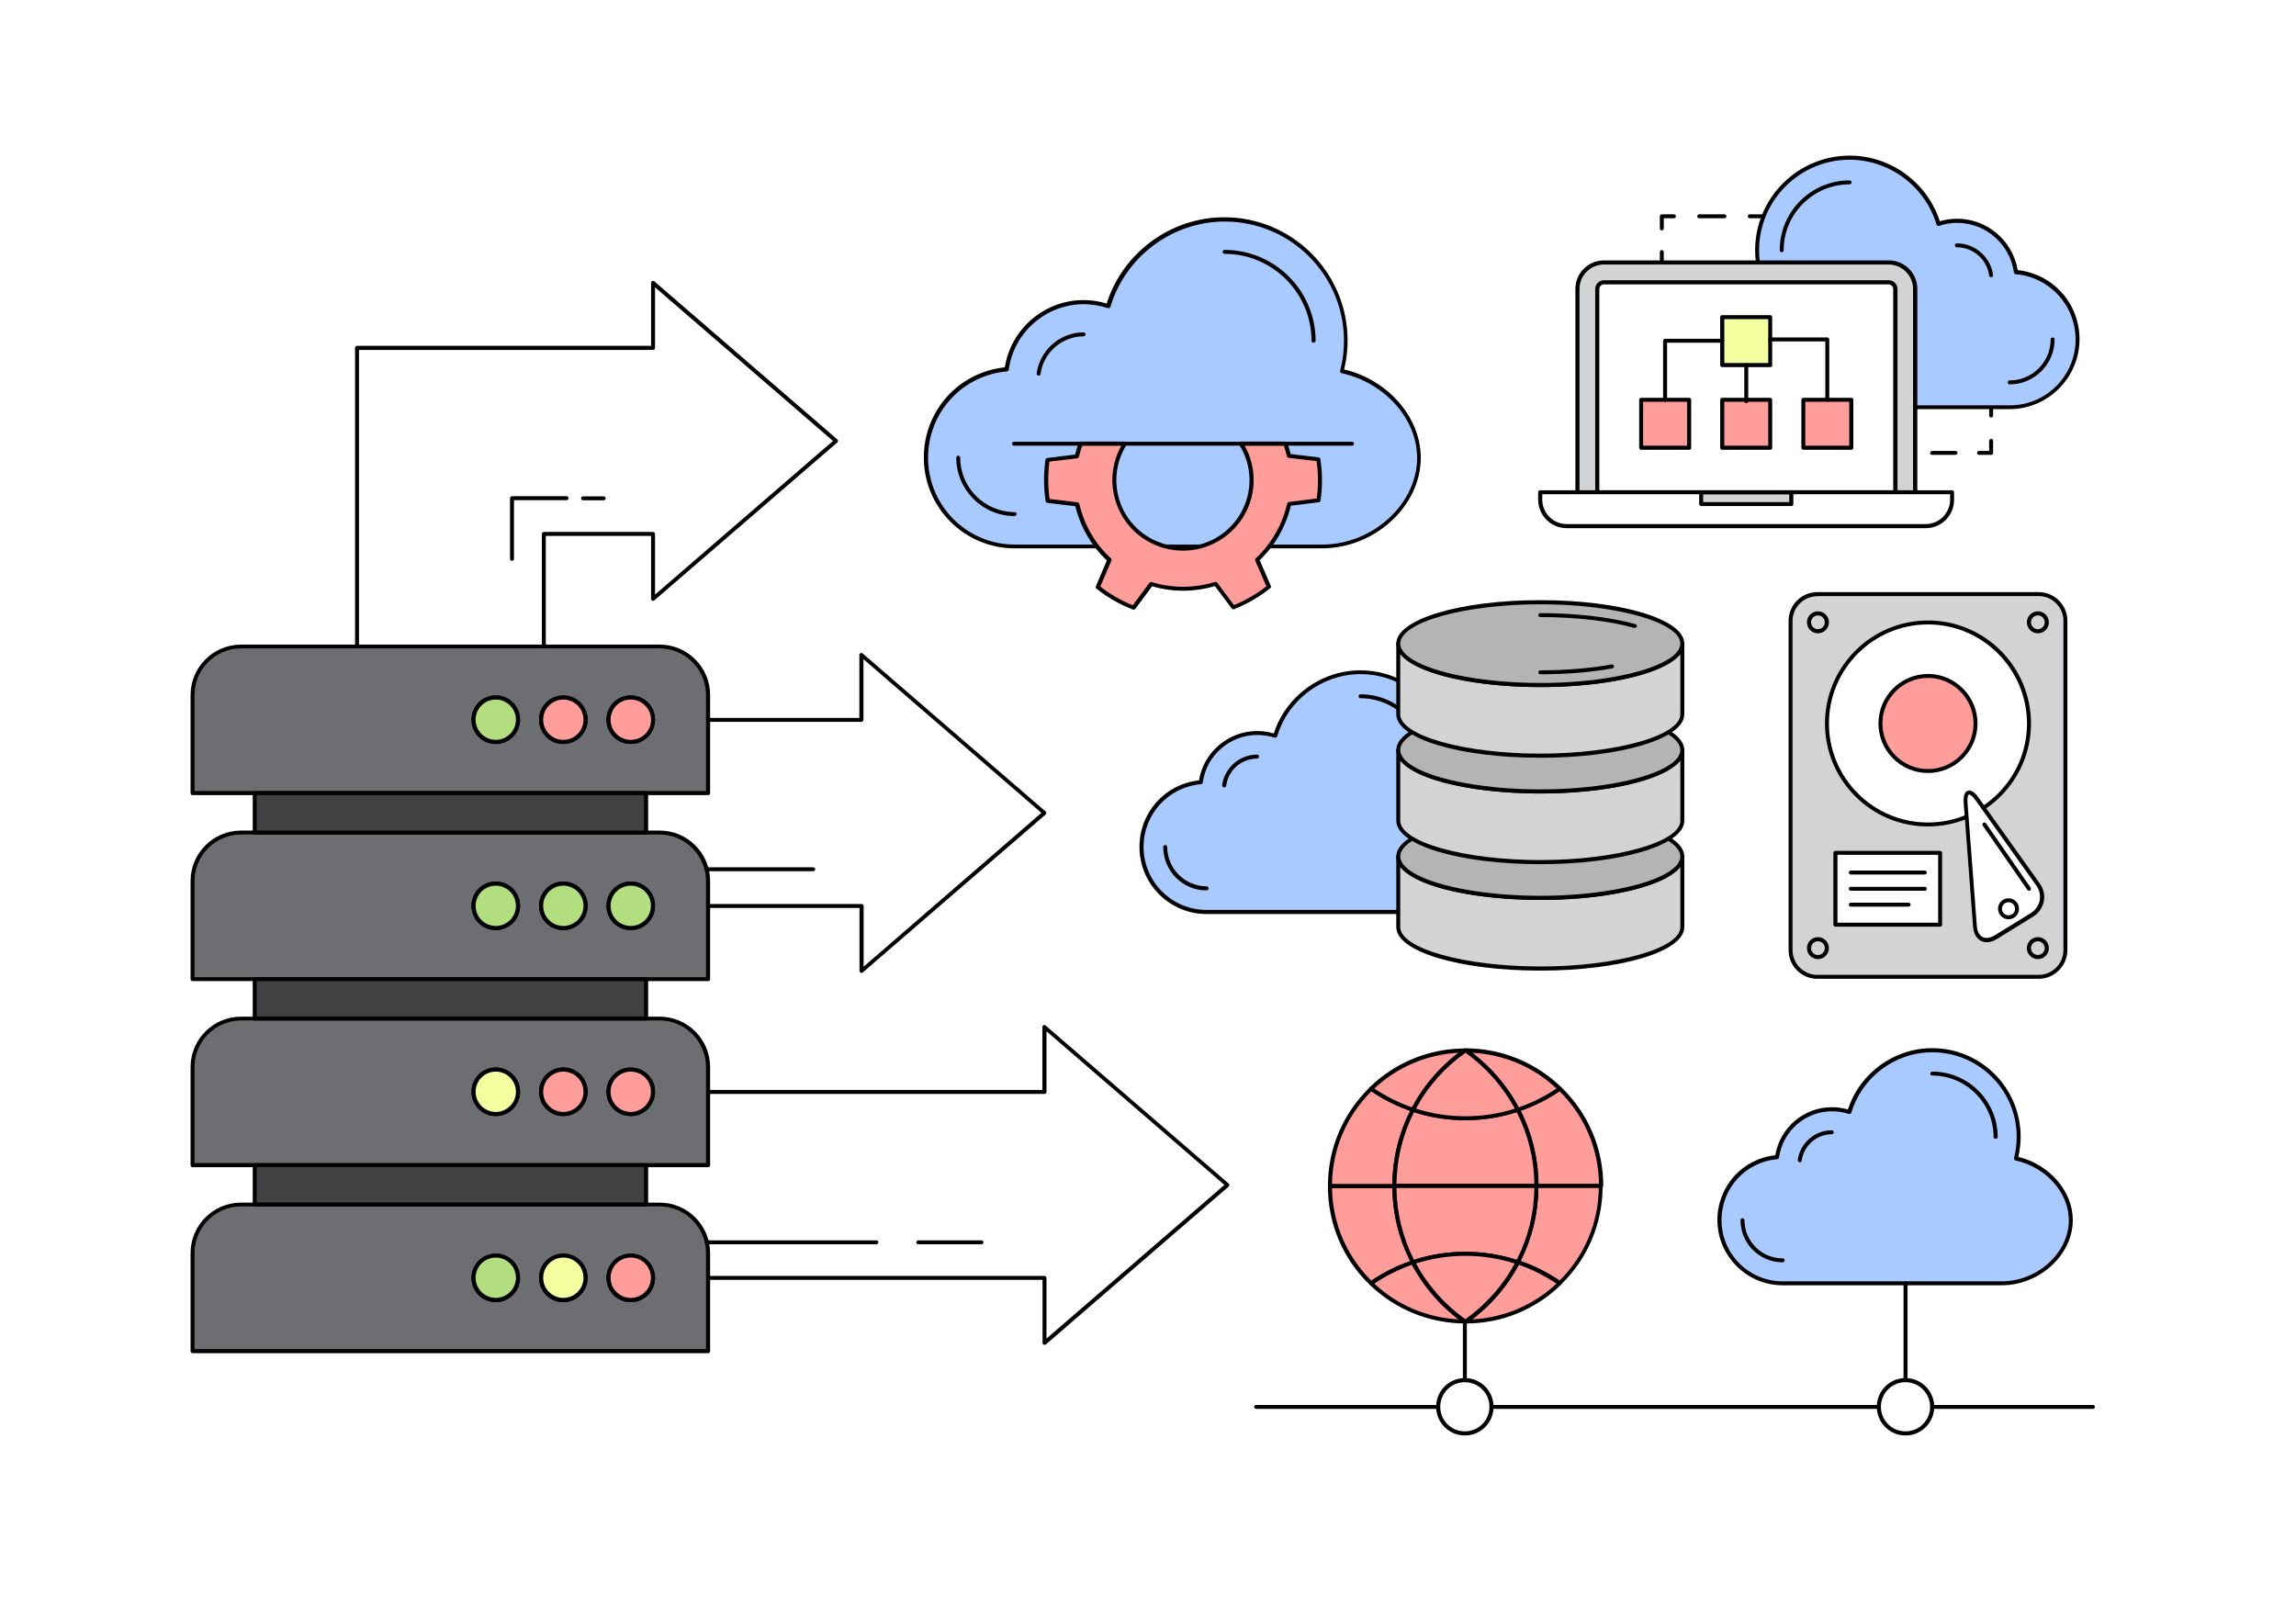 <?xml version="1.0" encoding="utf-8"?>
<!-- Generator: Adobe Illustrator 16.0.0, SVG Export Plug-In . SVG Version: 6.00 Build 0)  -->
<!DOCTYPE svg PUBLIC "-//W3C//DTD SVG 1.1//EN" "http://www.w3.org/Graphics/SVG/1.1/DTD/svg11.dtd">
<svg version="1.1" id="Layer_1" xmlns="http://www.w3.org/2000/svg" xmlns:xlink="http://www.w3.org/1999/xlink" x="0px" y="0px"
	 width="1400px" height="980px" viewBox="0 0 1400 980" enable-background="new 0 0 1400 980" xml:space="preserve">
<g>
	<g>
		<g>
			<rect fill="#FFFFFF" width="1400" height="980"/>
		</g>
	</g>
	<g>
		<path fill="#6D6E71" d="M431.8,483.6V439v-15.1c0-16.3-13.2-29.6-29.6-29.6H147c-16.3,0-29.6,13.3-29.6,29.6v59.8h37.9h238.7
			H431.8z M302.3,452.5c-7.5,0-13.6-6.1-13.6-13.6c0-7.5,6.1-13.6,13.6-13.6c7.5,0,13.6,6.1,13.6,13.6
			C315.8,446.4,309.8,452.5,302.3,452.5z M343.5,452.5c-7.5,0-13.6-6.1-13.6-13.6c0-7.5,6.1-13.6,13.6-13.6S357,431.5,357,439
			C357,446.4,351,452.5,343.5,452.5z M371.1,439c0-7.5,6.1-13.6,13.6-13.6c7.5,0,13.6,6.1,13.6,13.6c0,7.5-6.1,13.6-13.6,13.6
			C377.1,452.5,371.1,446.4,371.1,439z"/>
		<path d="M431.8,484.9H117.4c-0.7,0-1.2-0.6-1.2-1.2v-59.8c0-17,13.8-30.8,30.8-30.8h255.2c17,0,30.8,13.8,30.8,30.8v59.8
			C433.1,484.3,432.5,484.9,431.8,484.9z M118.6,482.4h311.9v-58.6c0-15.6-12.7-28.4-28.4-28.4H147c-15.6,0-28.4,12.7-28.4,28.4
			V482.4z M384.6,453.7c-8.2,0-14.8-6.6-14.8-14.8c0-8.2,6.6-14.8,14.8-14.8c8.2,0,14.8,6.6,14.8,14.8
			C399.4,447.1,392.8,453.7,384.6,453.7z M384.6,426.6c-6.8,0-12.3,5.5-12.3,12.3s5.5,12.3,12.3,12.3S397,445.8,397,439
			S391.4,426.6,384.6,426.6z M343.5,453.7c-8.2,0-14.8-6.6-14.8-14.8c0-8.2,6.6-14.8,14.8-14.8c8.2,0,14.8,6.6,14.8,14.8
			C358.3,447.1,351.6,453.7,343.5,453.7z M343.5,426.6c-6.8,0-12.3,5.5-12.3,12.3s5.5,12.3,12.3,12.3s12.3-5.5,12.3-12.3
			S350.3,426.6,343.5,426.6z M302.3,453.7c-8.2,0-14.8-6.6-14.8-14.8c0-8.2,6.6-14.8,14.8-14.8c8.2,0,14.8,6.6,14.8,14.8
			C317.1,447.1,310.4,453.7,302.3,453.7z M302.3,426.6c-6.8,0-12.3,5.5-12.3,12.3s5.5,12.3,12.3,12.3c6.8,0,12.3-5.5,12.3-12.3
			S309.1,426.6,302.3,426.6z"/>
	</g>
	<g>
		<circle fill="#B2DE7F" cx="302.3" cy="439" r="13.6"/>
		<path d="M302.3,453.7c-8.2,0-14.8-6.6-14.8-14.8c0-8.2,6.6-14.8,14.8-14.8c8.2,0,14.8,6.6,14.8,14.8
			C317.1,447.1,310.4,453.7,302.3,453.7z M302.3,426.6c-6.8,0-12.3,5.5-12.3,12.3s5.5,12.3,12.3,12.3c6.8,0,12.3-5.5,12.3-12.3
			S309.1,426.6,302.3,426.6z"/>
	</g>
	<g>
		<circle fill="#FF9D9A" cx="343.5" cy="439" r="13.6"/>
		<path d="M343.5,453.7c-8.2,0-14.8-6.6-14.8-14.8c0-8.2,6.6-14.8,14.8-14.8c8.2,0,14.8,6.6,14.8,14.8
			C358.3,447.1,351.6,453.7,343.5,453.7z M343.5,426.6c-6.8,0-12.3,5.5-12.3,12.3s5.5,12.3,12.3,12.3s12.3-5.5,12.3-12.3
			S350.3,426.6,343.5,426.6z"/>
	</g>
	<g>
		<circle fill="#FF9D9A" cx="384.6" cy="439" r="13.6"/>
		<path d="M384.6,453.7c-8.2,0-14.8-6.6-14.8-14.8c0-8.2,6.6-14.8,14.8-14.8c8.2,0,14.8,6.6,14.8,14.8
			C399.4,447.1,392.8,453.7,384.6,453.7z M384.6,426.6c-6.8,0-12.3,5.5-12.3,12.3s5.5,12.3,12.3,12.3S397,445.8,397,439
			S391.4,426.6,384.6,426.6z"/>
	</g>
	<g>
		<path fill="#6D6E71" d="M431.8,597.1v-44.7v-15.1c0-16.3-13.2-29.6-29.6-29.6h-8.3H155.3H147c-16.3,0-29.6,13.2-29.6,29.6v59.8
			h37.9h238.7H431.8z M302.3,566c-7.5,0-13.6-6.1-13.6-13.6s6.1-13.6,13.6-13.6c7.5,0,13.6,6.1,13.6,13.6S309.8,566,302.3,566z
			 M343.5,566c-7.5,0-13.6-6.1-13.6-13.6s6.1-13.6,13.6-13.6s13.6,6.1,13.6,13.6S351,566,343.5,566z M371.1,552.4
			c0-7.5,6.1-13.6,13.6-13.6c7.5,0,13.6,6.1,13.6,13.6s-6.1,13.6-13.6,13.6C377.1,566,371.1,559.9,371.1,552.4z"/>
		<path d="M431.8,598.3H117.4c-0.7,0-1.2-0.6-1.2-1.2v-59.8c0-17,13.8-30.8,30.8-30.8h255.2c17,0,30.8,13.8,30.8,30.8v59.8
			C433.1,597.8,432.5,598.3,431.8,598.3z M118.6,595.9h311.9v-58.6c0-15.6-12.7-28.4-28.4-28.4H147c-15.6,0-28.4,12.7-28.4,28.4
			V595.9z M384.6,567.2c-8.2,0-14.8-6.6-14.8-14.8s6.6-14.8,14.8-14.8c8.2,0,14.8,6.6,14.8,14.8S392.8,567.2,384.6,567.2z
			 M384.6,540.1c-6.8,0-12.3,5.5-12.3,12.3c0,6.8,5.5,12.3,12.3,12.3s12.3-5.5,12.3-12.3C397,545.6,391.4,540.1,384.6,540.1z
			 M343.5,567.2c-8.2,0-14.8-6.6-14.8-14.8s6.6-14.8,14.8-14.8c8.2,0,14.8,6.6,14.8,14.8S351.6,567.2,343.5,567.2z M343.5,540.1
			c-6.8,0-12.3,5.5-12.3,12.3c0,6.8,5.5,12.3,12.3,12.3s12.3-5.5,12.3-12.3C355.8,545.6,350.3,540.1,343.5,540.1z M302.3,567.2
			c-8.2,0-14.8-6.6-14.8-14.8s6.6-14.8,14.8-14.8c8.2,0,14.8,6.6,14.8,14.8S310.4,567.2,302.3,567.2z M302.3,540.1
			c-6.8,0-12.3,5.5-12.3,12.3c0,6.8,5.5,12.3,12.3,12.3c6.8,0,12.3-5.5,12.3-12.3C314.6,545.6,309.1,540.1,302.3,540.1z"/>
	</g>
	<g>
		<circle fill="#B2DE7F" cx="302.3" cy="552.4" r="13.6"/>
		<path d="M302.3,567.2c-8.2,0-14.8-6.6-14.8-14.8s6.6-14.8,14.8-14.8c8.2,0,14.8,6.6,14.8,14.8S310.4,567.2,302.3,567.2z
			 M302.3,540.1c-6.8,0-12.3,5.5-12.3,12.3c0,6.8,5.5,12.3,12.3,12.3c6.8,0,12.3-5.5,12.3-12.3C314.6,545.6,309.1,540.1,302.3,540.1
			z"/>
	</g>
	<g>
		<circle fill="#B2DE7F" cx="343.5" cy="552.4" r="13.6"/>
		<path d="M343.5,567.2c-8.2,0-14.8-6.6-14.8-14.8s6.6-14.8,14.8-14.8c8.2,0,14.8,6.6,14.8,14.8S351.6,567.2,343.5,567.2z
			 M343.5,540.1c-6.8,0-12.3,5.5-12.3,12.3c0,6.8,5.5,12.3,12.3,12.3s12.3-5.5,12.3-12.3C355.8,545.6,350.3,540.1,343.5,540.1z"/>
	</g>
	<g>
		<circle fill="#B2DE7F" cx="384.6" cy="552.4" r="13.6"/>
		<path d="M384.6,567.2c-8.2,0-14.8-6.6-14.8-14.8s6.6-14.8,14.8-14.8c8.2,0,14.8,6.6,14.8,14.8S392.8,567.2,384.6,567.2z
			 M384.6,540.1c-6.8,0-12.3,5.5-12.3,12.3c0,6.8,5.5,12.3,12.3,12.3s12.3-5.5,12.3-12.3C397,545.6,391.4,540.1,384.6,540.1z"/>
	</g>
	<g>
		<path fill="#6D6E71" d="M431.8,710.5v-44.7v-15.1c0-16.3-13.2-29.6-29.6-29.6h-8.3H155.3H147c-16.3,0-29.6,13.3-29.6,29.6v59.8
			h37.9h238.7H431.8z M302.3,679.4c-7.5,0-13.6-6.1-13.6-13.6c0-7.5,6.1-13.6,13.6-13.6c7.5,0,13.6,6.1,13.6,13.6
			C315.8,673.3,309.8,679.4,302.3,679.4z M343.5,679.4c-7.5,0-13.6-6.1-13.6-13.6c0-7.5,6.1-13.6,13.6-13.6s13.6,6.1,13.6,13.6
			C357,673.3,351,679.4,343.5,679.4z M371.1,665.8c0-7.5,6.1-13.6,13.6-13.6c7.5,0,13.6,6.1,13.6,13.6c0,7.5-6.1,13.6-13.6,13.6
			C377.1,679.4,371.1,673.3,371.1,665.8z"/>
		<path d="M431.8,711.8H117.4c-0.7,0-1.2-0.6-1.2-1.2v-59.8c0-17,13.8-30.8,30.8-30.8h255.2c17,0,30.8,13.8,30.8,30.8v59.8
			C433.1,711.2,432.5,711.8,431.8,711.8z M118.6,709.3h311.9v-58.6c0-15.6-12.7-28.4-28.4-28.4H147c-15.6,0-28.4,12.7-28.4,28.4
			V709.3z M384.6,680.6c-8.2,0-14.8-6.6-14.8-14.8c0-8.2,6.6-14.8,14.8-14.8c8.2,0,14.8,6.6,14.8,14.8
			C399.4,674,392.8,680.6,384.6,680.6z M384.6,653.5c-6.8,0-12.3,5.5-12.3,12.3c0,6.8,5.5,12.3,12.3,12.3s12.3-5.5,12.3-12.3
			C397,659,391.4,653.5,384.6,653.5z M343.5,680.6c-8.2,0-14.8-6.6-14.8-14.8c0-8.2,6.6-14.8,14.8-14.8c8.2,0,14.8,6.6,14.8,14.8
			C358.3,674,351.6,680.6,343.5,680.6z M343.5,653.5c-6.8,0-12.3,5.5-12.3,12.3c0,6.8,5.5,12.3,12.3,12.3s12.3-5.5,12.3-12.3
			C355.8,659,350.3,653.5,343.5,653.5z M302.3,680.6c-8.2,0-14.8-6.6-14.8-14.8c0-8.2,6.6-14.8,14.8-14.8c8.2,0,14.8,6.6,14.8,14.8
			C317.1,674,310.4,680.6,302.3,680.6z M302.3,653.5c-6.8,0-12.3,5.5-12.3,12.3c0,6.8,5.5,12.3,12.3,12.3c6.8,0,12.3-5.5,12.3-12.3
			C314.6,659,309.1,653.5,302.3,653.5z"/>
	</g>
	<g>
		<circle fill="#F4FFA0" cx="302.3" cy="665.8" r="13.6"/>
		<path d="M302.3,680.6c-8.2,0-14.8-6.6-14.8-14.8c0-8.2,6.6-14.8,14.8-14.8c8.2,0,14.8,6.6,14.8,14.8
			C317.1,674,310.4,680.6,302.3,680.6z M302.3,653.5c-6.8,0-12.3,5.5-12.3,12.3c0,6.8,5.5,12.3,12.3,12.3c6.8,0,12.3-5.5,12.3-12.3
			C314.6,659,309.1,653.5,302.3,653.5z"/>
	</g>
	<g>
		<circle fill="#FF9D9A" cx="343.5" cy="665.8" r="13.6"/>
		<path d="M343.5,680.6c-8.2,0-14.8-6.6-14.8-14.8c0-8.2,6.6-14.8,14.8-14.8c8.2,0,14.8,6.6,14.8,14.8
			C358.3,674,351.6,680.6,343.5,680.6z M343.5,653.5c-6.8,0-12.3,5.5-12.3,12.3c0,6.8,5.5,12.3,12.3,12.3s12.3-5.5,12.3-12.3
			C355.8,659,350.3,653.5,343.5,653.5z"/>
	</g>
	<g>
		<circle fill="#FF9D9A" cx="384.6" cy="665.8" r="13.6"/>
		<path d="M384.6,680.6c-8.2,0-14.8-6.6-14.8-14.8c0-8.2,6.6-14.8,14.8-14.8c8.2,0,14.8,6.6,14.8,14.8
			C399.4,674,392.8,680.6,384.6,680.6z M384.6,653.5c-6.8,0-12.3,5.5-12.3,12.3c0,6.8,5.5,12.3,12.3,12.3s12.3-5.5,12.3-12.3
			C397,659,391.4,653.5,384.6,653.5z"/>
	</g>
	<g>
		<path fill="#6D6E71" d="M402.2,734.6h-8.3H155.3H147c-16.3,0-29.6,13.3-29.6,29.6V824h314.4v-44.7v-15.1
			C431.8,747.8,418.6,734.6,402.2,734.6z M302.3,792.8c-7.5,0-13.6-6.1-13.6-13.6s6.1-13.6,13.6-13.6c7.5,0,13.6,6.1,13.6,13.6
			S309.8,792.8,302.3,792.8z M343.5,792.8c-7.5,0-13.6-6.1-13.6-13.6s6.1-13.6,13.6-13.6s13.6,6.1,13.6,13.6S351,792.8,343.5,792.8z
			 M384.6,792.8c-7.5,0-13.6-6.1-13.6-13.6s6.1-13.6,13.6-13.6c7.5,0,13.6,6.1,13.6,13.6S392.1,792.8,384.6,792.8z"/>
		<path d="M431.8,825.2H117.4c-0.7,0-1.2-0.6-1.2-1.2v-59.8c0-17,13.8-30.8,30.8-30.8h255.2c17,0,30.8,13.8,30.8,30.8V824
			C433.1,824.6,432.5,825.2,431.8,825.2z M118.6,822.7h311.9v-58.6c0-15.6-12.7-28.4-28.4-28.4H147c-15.6,0-28.4,12.7-28.4,28.4
			V822.7z M384.6,794.1c-8.2,0-14.8-6.6-14.8-14.8s6.6-14.8,14.8-14.8c8.2,0,14.8,6.6,14.8,14.8S392.8,794.1,384.6,794.1z
			 M384.6,766.9c-6.8,0-12.3,5.5-12.3,12.3s5.5,12.3,12.3,12.3s12.3-5.5,12.3-12.3S391.4,766.9,384.6,766.9z M343.5,794.1
			c-8.2,0-14.8-6.6-14.8-14.8s6.6-14.8,14.8-14.8c8.2,0,14.8,6.6,14.8,14.8S351.6,794.1,343.5,794.1z M343.5,766.9
			c-6.8,0-12.3,5.5-12.3,12.3s5.5,12.3,12.3,12.3s12.3-5.5,12.3-12.3S350.3,766.9,343.5,766.9z M302.3,794.1
			c-8.2,0-14.8-6.6-14.8-14.8s6.6-14.8,14.8-14.8c8.2,0,14.8,6.6,14.8,14.8S310.4,794.1,302.3,794.1z M302.3,766.9
			c-6.8,0-12.3,5.5-12.3,12.3s5.5,12.3,12.3,12.3c6.8,0,12.3-5.5,12.3-12.3S309.1,766.9,302.3,766.9z"/>
	</g>
	<g>
		<circle fill="#B2DE7F" cx="302.3" cy="779.3" r="13.6"/>
		<path d="M302.3,794.1c-8.2,0-14.8-6.6-14.8-14.8s6.6-14.8,14.8-14.8c8.2,0,14.8,6.6,14.8,14.8S310.4,794.1,302.3,794.1z
			 M302.3,766.9c-6.8,0-12.3,5.5-12.3,12.3s5.5,12.3,12.3,12.3c6.8,0,12.3-5.5,12.3-12.3S309.1,766.9,302.3,766.9z"/>
	</g>
	<g>
		<circle fill="#F4FFA0" cx="343.5" cy="779.3" r="13.6"/>
		<path d="M343.5,794.1c-8.2,0-14.8-6.6-14.8-14.8s6.6-14.8,14.8-14.8c8.2,0,14.8,6.6,14.8,14.8S351.6,794.1,343.5,794.1z
			 M343.5,766.9c-6.8,0-12.3,5.5-12.3,12.3s5.5,12.3,12.3,12.3s12.3-5.5,12.3-12.3S350.3,766.9,343.5,766.9z"/>
	</g>
	<g>
		<circle fill="#FF9D9A" cx="384.6" cy="779.3" r="13.6"/>
		<path d="M384.6,794.1c-8.2,0-14.8-6.6-14.8-14.8s6.6-14.8,14.8-14.8c8.2,0,14.8,6.6,14.8,14.8S392.8,794.1,384.6,794.1z
			 M384.6,766.9c-6.8,0-12.3,5.5-12.3,12.3s5.5,12.3,12.3,12.3s12.3-5.5,12.3-12.3S391.4,766.9,384.6,766.9z"/>
	</g>
	<g>
		<rect x="155.3" y="710.5" fill="#414042" width="238.7" height="24"/>
		<path d="M393.9,735.8H155.3c-0.7,0-1.2-0.6-1.2-1.2v-24c0-0.7,0.6-1.2,1.2-1.2h238.7c0.7,0,1.2,0.6,1.2,1.2v24
			C395.2,735.2,394.6,735.8,393.9,735.8z M156.5,733.3h236.2v-21.6H156.5V733.3z"/>
	</g>
	<g>
		<rect x="155.3" y="597.1" fill="#414042" width="238.7" height="24"/>
		<path d="M393.9,622.4H155.3c-0.7,0-1.2-0.6-1.2-1.2v-24c0-0.7,0.6-1.2,1.2-1.2h238.7c0.7,0,1.2,0.6,1.2,1.2v24
			C395.2,621.8,394.6,622.4,393.9,622.4z M156.5,619.9h236.2v-21.6H156.5V619.9z"/>
	</g>
	<g>
		<rect x="155.3" y="483.6" fill="#414042" width="238.7" height="24"/>
		<path d="M393.9,508.9H155.3c-0.7,0-1.2-0.6-1.2-1.2v-24c0-0.7,0.6-1.2,1.2-1.2h238.7c0.7,0,1.2,0.6,1.2,1.2v24
			C395.2,508.4,394.6,508.9,393.9,508.9z M156.5,506.5h236.2v-21.6H156.5V506.5z"/>
	</g>
	<g>
		<path d="M525.3,593.3c-0.2,0-0.3,0-0.5-0.1c-0.4-0.2-0.7-0.6-0.7-1.1v-38.4h-92.2c-0.7,0-1.2-0.6-1.2-1.2s0.6-1.2,1.2-1.2h93.5
			c0.7,0,1.2,0.6,1.2,1.2v37L635,495.7L526.5,402v37c0,0.7-0.6,1.2-1.2,1.2h-93.5c-0.7,0-1.2-0.6-1.2-1.2c0-0.7,0.6-1.2,1.2-1.2
			h92.2v-38.4c0-0.5,0.3-0.9,0.7-1.1c0.4-0.2,1-0.1,1.3,0.2l111.6,96.4c0.3,0.2,0.4,0.6,0.4,0.9s-0.2,0.7-0.4,0.9L526.1,593
			C525.9,593.2,525.6,593.3,525.3,593.3z"/>
	</g>
	<g>
		<path d="M636.9,820.1c-0.2,0-0.3,0-0.5-0.1c-0.4-0.2-0.7-0.6-0.7-1.1v-38.4H431.8c-0.7,0-1.2-0.6-1.2-1.2s0.6-1.2,1.2-1.2h205.1
			c0.7,0,1.2,0.6,1.2,1.2v37l108.5-93.7l-108.5-93.7v37c0,0.7-0.6,1.2-1.2,1.2H431.8c-0.7,0-1.2-0.6-1.2-1.2c0-0.7,0.6-1.2,1.2-1.2
			h203.8v-38.4c0-0.5,0.3-0.9,0.7-1.1c0.4-0.2,1-0.1,1.3,0.2l111.6,96.4c0.3,0.2,0.4,0.6,0.4,0.9c0,0.4-0.2,0.7-0.4,0.9l-111.6,96.4
			C637.5,820,637.2,820.1,636.9,820.1z"/>
	</g>
	<g>
		<path d="M534.4,758.8H431.1c-0.7,0-1.2-0.6-1.2-1.2s0.6-1.2,1.2-1.2h103.3c0.7,0,1.2,0.6,1.2,1.2S535,758.8,534.4,758.8z"/>
	</g>
	<g>
		<path d="M495.9,531.3h-64.8c-0.7,0-1.2-0.6-1.2-1.2s0.6-1.2,1.2-1.2h64.8c0.7,0,1.2,0.6,1.2,1.2S496.5,531.3,495.9,531.3z"/>
	</g>
	<g>
		<path d="M598.5,758.8h-38.6c-0.7,0-1.2-0.6-1.2-1.2s0.6-1.2,1.2-1.2h38.6c0.7,0,1.2,0.6,1.2,1.2S599.1,758.8,598.5,758.8z"/>
	</g>
	<g>
		<path d="M331.6,395.5c-0.7,0-1.2-0.6-1.2-1.2v-68.7c0-0.7,0.6-1.2,1.2-1.2h66.6c0.7,0,1.2,0.6,1.2,1.2v37l108.5-93.7l-108.5-93.7
			v37c0,0.7-0.6,1.2-1.2,1.2H218.9v180.9c0,0.7-0.6,1.2-1.2,1.2c-0.7,0-1.2-0.6-1.2-1.2V212.1c0-0.7,0.6-1.2,1.2-1.2H397v-38.4
			c0-0.5,0.3-0.9,0.7-1.1c0.4-0.2,1-0.1,1.3,0.2l111.6,96.4c0.3,0.2,0.4,0.6,0.4,0.9s-0.2,0.7-0.4,0.9L399,366.1
			c-0.4,0.3-0.9,0.4-1.3,0.2c-0.4-0.2-0.7-0.6-0.7-1.1v-38.4h-64.2v67.5C332.8,394.9,332.3,395.5,331.6,395.5z"/>
	</g>
	<g>
		<g>
			<path d="M312.2,342c-0.7,0-1.2-0.6-1.2-1.2v-37c0-0.7,0.6-1.2,1.2-1.2h33.3c0.7,0,1.2,0.6,1.2,1.2c0,0.7-0.6,1.2-1.2,1.2h-32.1
				v35.8C313.4,341.5,312.9,342,312.2,342z"/>
		</g>
		<g>
			<path d="M368.1,305.1h-12.6c-0.7,0-1.2-0.6-1.2-1.2c0-0.7,0.6-1.2,1.2-1.2h12.6c0.7,0,1.2,0.6,1.2,1.2
				C369.3,304.5,368.8,305.1,368.1,305.1z"/>
		</g>
	</g>
	<g>
		<g>
			<path fill="#A8CAFF" d="M818.3,226.3c1.5-5.9,2.3-12.1,2.3-18.5c0-40.9-33.1-74-74-74c-33.5,0-61.8,22.3-70.9,52.9
				c-4.7-1.6-9.7-2.4-14.9-2.4c-24,0-43.8,17.8-46.9,40.9c-27.6,2.5-49.3,25.6-49.3,53.9c0,29.9,24.2,54.1,54.1,54.1h187.4
				c29.9,0,59.1-24.2,59.1-54.1C865.2,253.3,843.5,231.7,818.3,226.3z"/>
			<path d="M806.1,334.4H618.7c-30.5,0-55.4-24.8-55.4-55.4c0-28.5,21.2-52,49.4-55c3.7-23.5,24.2-41,48-41c4.8,0,9.5,0.7,14.1,2.1
				c9.8-31,39.1-52.6,71.7-52.6c41.5,0,75.2,33.7,75.2,75.2c0,5.9-0.7,11.8-2.1,17.6c26.7,6.3,46.7,29.2,46.7,53.7
				C866.5,308.5,838.3,334.4,806.1,334.4z M660.8,185.5c-22.9,0-42.6,17.1-45.7,39.9c-0.1,0.6-0.5,1-1.1,1.1
				c-27.4,2.4-48.1,25.1-48.1,52.7c0,29.2,23.7,52.9,52.9,52.9h187.4c30.8,0,57.9-24.7,57.9-52.9c0-23.8-19.8-45.9-46-51.6
				c-0.3-0.1-0.6-0.3-0.8-0.6c-0.2-0.3-0.2-0.6-0.1-1c1.5-5.9,2.3-12,2.3-18.2c0-40.1-32.6-72.7-72.7-72.7c-32,0-60.6,21.4-69.7,52
				c-0.1,0.3-0.3,0.6-0.6,0.7c-0.3,0.2-0.6,0.2-1,0.1C670.6,186.3,665.7,185.5,660.8,185.5z"/>
		</g>
		<g>
			<path d="M633.4,229.1c-0.1,0-0.1,0-0.2,0c-0.7-0.1-1.1-0.7-1.1-1.4c2-14.2,14.2-25,28.6-25c0.7,0,1.2,0.6,1.2,1.2
				c0,0.7-0.6,1.2-1.2,1.2c-13.1,0-24.4,9.8-26.2,22.8C634.5,228.6,634,229.1,633.4,229.1z"/>
		</g>
		<g>
			<path d="M618.7,314.7c-19.6,0-35.6-16-35.6-35.6c0-0.7,0.6-1.2,1.2-1.2c0.7,0,1.2,0.6,1.2,1.2c0,18.3,14.9,33.2,33.2,33.2
				c0.7,0,1.2,0.6,1.2,1.2C619.9,314.1,619.4,314.7,618.7,314.7z"/>
		</g>
		<g>
			<path d="M800.9,209c-0.7,0-1.2-0.6-1.2-1.2c0-29.2-23.8-53-53-53c-0.7,0-1.2-0.6-1.2-1.2c0-0.7,0.6-1.2,1.2-1.2
				c30.6,0,55.5,24.9,55.5,55.5C802.1,208.4,801.6,209,800.9,209z"/>
		</g>
		<g>
			<path fill="#FF9D9A" d="M785.9,278c-0.6-2.5-1.4-5-2.2-7.5h-27c8,12.7,8.9,29.2,0.9,43.1c-11.5,20-37,26.9-57.1,15.4
				c-20-11.5-26.9-37-15.4-57.1c0.3-0.5,0.6-1,0.9-1.5h-27c-0.9,2.6-1.7,5.2-2.3,7.8l-17.9,2.2c-1.2,8.4-1.2,16.8,0.1,25.1l17.9,2.1
				c2.9,12.8,9.7,24.7,19.7,33.9l-7.1,16.6c3.2,2.6,6.7,4.9,10.4,7.1c3.7,2.1,7.5,3.9,11.3,5.4l10.8-14.5c13,4,26.7,3.8,39.2-0.1
				l10.8,14.4c7.8-3.1,15.1-7.3,21.7-12.6l-7.1-16.5c4.8-4.4,8.9-9.6,12.3-15.5c3.4-5.9,5.8-12.2,7.2-18.5l17.9-2.2
				c1.3-8.4,1.2-16.8-0.1-25.1L785.9,278z"/>
			<path d="M691.1,371.8c-0.2,0-0.3,0-0.4-0.1c-4-1.6-7.9-3.4-11.5-5.5c-3.7-2.1-7.2-4.5-10.6-7.2c-0.4-0.3-0.6-0.9-0.4-1.4
				l6.7-15.8c-9.5-9-16.1-20.4-19.2-33.1l-17-2c-0.6-0.1-1-0.5-1.1-1c-1.3-8.4-1.3-17-0.1-25.4c0.1-0.5,0.5-1,1.1-1l17-2.1
				c0.5-2.2,1.2-4.6,2.1-7.1c0.2-0.5,0.6-0.8,1.2-0.8h27c0.4,0,0.9,0.2,1.1,0.6c0.2,0.4,0.2,0.9,0,1.3l-0.4,0.6
				c-0.2,0.3-0.4,0.5-0.5,0.8c-5.4,9.4-6.8,20.3-4,30.8c2.8,10.5,9.6,19.2,19,24.6c6.2,3.5,13.1,5.4,20.2,5.4
				c14.5,0,28-7.8,35.2-20.4c7.5-13,7.2-29.1-0.9-41.8c-0.2-0.4-0.3-0.9,0-1.3c0.2-0.4,0.6-0.6,1.1-0.6h27c0.5,0,1,0.3,1.2,0.8
				c0.9,2.4,1.6,4.7,2.1,6.8l17,2c0.6,0.1,1,0.5,1.1,1c1.3,8.5,1.3,17,0.1,25.4c-0.1,0.5-0.5,1-1.1,1l-17,2.1
				c-1.5,6.3-3.9,12.3-7.1,18c-3.2,5.6-7.3,10.8-11.9,15.2l6.8,15.7c0.2,0.5,0.1,1.1-0.4,1.4c-6.6,5.3-14,9.6-22,12.8
				c-0.5,0.2-1.1,0-1.4-0.4l-10.3-13.7c-12.4,3.7-25.8,3.8-38.3,0.1l-10.2,13.8C691.9,371.6,691.5,371.8,691.1,371.8z M670.9,357.7
				c3,2.3,6.2,4.5,9.5,6.4c3.3,1.9,6.7,3.6,10.3,5l10.2-13.7c0.3-0.4,0.9-0.6,1.4-0.4c12.5,3.8,26,3.8,38.5-0.1c0.5-0.1,1,0,1.4,0.4
				l10.2,13.7c7.1-2.9,13.7-6.7,19.8-11.4l-6.8-15.7c-0.2-0.5-0.1-1,0.3-1.4c4.8-4.4,8.8-9.6,12.1-15.3c3.3-5.7,5.6-11.8,7.1-18.1
				c0.1-0.5,0.5-0.9,1.1-1l16.9-2.1c1-7.6,1-15.2-0.1-22.8l-17-2c-0.5-0.1-0.9-0.4-1.1-1c-0.5-2-1.1-4.2-1.9-6.5h-23.9
				c7.4,13.2,7.4,29.3-0.2,42.5c-7.7,13.3-22,21.6-37.4,21.6c-7.5,0-14.9-2-21.4-5.7c-10-5.7-17.1-15-20.1-26.1
				c-3-11-1.5-22.4,4-32.3h-23.9c-0.8,2.4-1.5,4.6-2,6.8c-0.1,0.5-0.5,0.9-1.1,1l-16.9,2c-1,7.6-1,15.3,0.1,22.8l17,2
				c0.5,0.1,0.9,0.4,1.1,0.9c3,12.9,9.6,24.4,19.3,33.3c0.4,0.4,0.5,0.9,0.3,1.4L670.9,357.7z"/>
		</g>
		<g>
			<path d="M824.4,271.8H618.3c-0.7,0-1.2-0.6-1.2-1.2c0-0.7,0.6-1.2,1.2-1.2h206.1c0.7,0,1.2,0.6,1.2,1.2
				C825.6,271.2,825.1,271.8,824.4,271.8z"/>
		</g>
	</g>
	<g>
		<g>
			<path fill="#A8CAFF" d="M882,477.8c1.1-4.3,1.7-8.9,1.7-13.6c0-30-24.3-54.2-54.2-54.2c-24.6,0-45.3,16.4-52,38.8
				c-3.5-1.1-7.1-1.8-11-1.8c-17.6,0-32.1,13.1-34.4,30c-20.2,1.8-36.1,18.8-36.1,39.5c0,21.9,17.8,39.7,39.7,39.7h137.4
				c21.9,0,43.3-17.8,43.3-39.7C916.5,497.6,900.5,481.8,882,477.8z"/>
			<path d="M873.1,557.4H735.7c-22.6,0-40.9-18.4-40.9-40.9c0-21,15.5-38.3,36.3-40.6c2.8-17.2,17.9-30.1,35.5-30.1
				c3.4,0,6.8,0.5,10.1,1.5c7.3-22.7,28.8-38.5,52.8-38.5c30.6,0,55.5,24.9,55.5,55.5c0,4.3-0.5,8.5-1.4,12.6
				c19.6,4.8,34.2,21.6,34.2,39.6C917.7,538.3,896.9,557.4,873.1,557.4z M766.6,448.2c-16.7,0-30.9,12.4-33.2,28.9
				c-0.1,0.6-0.5,1-1.1,1.1c-19.9,1.8-35,18.2-35,38.3c0,21.2,17.2,38.4,38.4,38.4h137.4c22.4,0,42.1-18,42.1-38.4
				c0-17.3-14.4-33.4-33.4-37.5c-0.3-0.1-0.6-0.3-0.8-0.6c-0.2-0.3-0.2-0.6-0.1-1c1.1-4.3,1.7-8.8,1.7-13.3c0-29.2-23.8-53-53-53
				c-23.3,0-44.2,15.6-50.8,37.9c-0.1,0.3-0.3,0.6-0.6,0.7c-0.3,0.2-0.6,0.2-1,0.1C773.7,448.8,770.2,448.2,766.6,448.2z"/>
		</g>
		<g>
			<path d="M746.5,480.2c-0.1,0-0.1,0-0.2,0c-0.7-0.1-1.1-0.7-1.1-1.4c1.5-10.6,10.6-18.6,21.3-18.6c0.7,0,1.2,0.6,1.2,1.2
				s-0.6,1.2-1.2,1.2c-9.5,0-17.6,7.1-18.8,16.4C747.6,479.8,747.1,480.2,746.5,480.2z"/>
		</g>
		<g>
			<path d="M735.7,543c-14.6,0-26.4-11.9-26.4-26.5c0-0.7,0.6-1.2,1.2-1.2s1.2,0.6,1.2,1.2c0,13.2,10.8,24,24,24
				c0.7,0,1.2,0.6,1.2,1.2C737,542.4,736.4,543,735.7,543z"/>
		</g>
		<g>
			<path d="M869.3,465.5c-0.7,0-1.2-0.6-1.2-1.2c0-21.2-17.3-38.5-38.5-38.5c-0.7,0-1.2-0.6-1.2-1.2s0.6-1.2,1.2-1.2
				c22.6,0,41,18.4,41,41C870.5,464.9,870,465.5,869.3,465.5z"/>
		</g>
	</g>
	<g>
		<g>
			<path fill="#A8CAFF" d="M1229.2,706.4c1.1-4.2,1.7-8.6,1.7-13.2c0-29.1-23.6-52.7-52.7-52.7c-23.9,0-44.1,15.9-50.5,37.7
				c-3.4-1.1-6.9-1.7-10.7-1.7c-17.1,0-31.2,12.7-33.4,29.2c-19.7,1.8-35.1,18.3-35.1,38.4c0,21.3,17.3,38.6,38.6,38.6h133.6
				c21.3,0,42.1-17.3,42.1-38.6C1262.7,725.6,1247.2,710.3,1229.2,706.4z"/>
			<path d="M1220.6,783.8H1087c-21.9,0-39.8-17.9-39.8-39.8c0-20.4,15.1-37.3,35.3-39.5c2.8-16.8,17.4-29.3,34.5-29.3
				c3.3,0,6.6,0.5,9.8,1.4c7.1-22.1,28.1-37.4,51.3-37.4c29.8,0,54,24.2,54,54c0,4.1-0.5,8.3-1.4,12.3c19,4.6,33.2,21,33.2,38.5
				C1263.9,765.2,1243.7,783.8,1220.6,783.8z M1117,677.7c-16.2,0-30,12.1-32.2,28.1c-0.1,0.6-0.5,1-1.1,1.1
				c-19.4,1.7-34,17.7-34,37.2c0,20.6,16.7,37.3,37.3,37.3h133.6c21.8,0,40.9-17.4,40.9-37.3c0-16.8-14-32.4-32.5-36.4
				c-0.3-0.1-0.6-0.3-0.8-0.6c-0.2-0.3-0.2-0.6-0.1-1c1.1-4.2,1.6-8.5,1.6-12.9c0-28.4-23.1-51.5-51.5-51.5
				c-22.6,0-42.9,15.1-49.3,36.8c-0.1,0.3-0.3,0.6-0.6,0.7c-0.3,0.2-0.6,0.2-1,0.1C1123.9,678.2,1120.5,677.7,1117,677.7z"/>
		</g>
		<g>
			<path d="M1097.5,708.8c-0.1,0-0.1,0-0.2,0c-0.7-0.1-1.1-0.7-1.1-1.4c1.4-10.3,10.3-18.1,20.7-18.1c0.7,0,1.2,0.6,1.2,1.2
				c0,0.7-0.6,1.2-1.2,1.2c-9.2,0-17,6.9-18.3,16C1098.6,708.3,1098.1,708.8,1097.5,708.8z"/>
		</g>
		<g>
			<path d="M1087,769.8c-14.2,0-25.7-11.5-25.7-25.7c0-0.7,0.6-1.2,1.2-1.2s1.2,0.6,1.2,1.2c0,12.8,10.4,23.3,23.3,23.3
				c0.7,0,1.2,0.6,1.2,1.2C1088.2,769.2,1087.7,769.8,1087,769.8z"/>
		</g>
		<g>
			<path d="M1216.8,694.5c-0.7,0-1.2-0.6-1.2-1.2c0-20.6-16.8-37.4-37.4-37.4c-0.7,0-1.2-0.6-1.2-1.2s0.6-1.2,1.2-1.2
				c22,0,39.9,17.9,39.9,39.9C1218.1,693.9,1217.5,694.5,1216.8,694.5z"/>
		</g>
	</g>
	<g>
		<g>
			<path fill="#FF9D9A" d="M936.8,723.3h39.3c0-23.3-9.6-44.3-25.1-59.3c-7.8,5.4-16.4,9.8-25.6,12.8
				C932.7,690.7,936.8,706.5,936.8,723.3z"/>
			<path d="M976.2,724.5h-39.3c-0.7,0-1.2-0.6-1.2-1.2c0-16.2-3.8-31.6-11.2-45.9c-0.2-0.3-0.2-0.7-0.1-1c0.1-0.3,0.4-0.6,0.8-0.7
				c9-3,17.5-7.3,25.3-12.7c0.5-0.3,1.1-0.3,1.6,0.1c16.5,16,25.5,37.3,25.5,60.2C977.4,724,976.8,724.5,976.2,724.5z M938.1,722
				h36.9c-0.3-21.4-8.8-41.4-24-56.5c-7.3,5-15.3,9-23.7,11.9C934.2,691.4,937.9,706.4,938.1,722z"/>
		</g>
		<g>
			<path fill="#FF9D9A" d="M925.5,769.8c9.2,3.1,17.8,7.4,25.6,12.8c15.5-15,25.1-36,25.1-59.3h-39.3
				C936.8,740.1,932.7,755.9,925.5,769.8z"/>
			<path d="M951,783.8c-0.2,0-0.5-0.1-0.7-0.2c-7.8-5.4-16.3-9.7-25.2-12.7c-0.3-0.1-0.6-0.4-0.8-0.7c-0.1-0.3-0.1-0.7,0-1
				c7.5-14.3,11.2-29.8,11.2-45.9c0-0.7,0.6-1.2,1.2-1.2h39.3c0.7,0,1.2,0.6,1.2,1.2c0,22.9-9.1,44.3-25.5,60.2
				C951.6,783.7,951.3,783.8,951,783.8z M927.2,769.1c8.4,2.9,16.4,6.9,23.7,11.9c15.2-15.1,23.7-35.1,24-56.5h-36.9
				C937.9,740.2,934.2,755.1,927.2,769.1z"/>
		</g>
		<g>
			<path fill="#FF9D9A" d="M925.5,676.8c9.2-3.1,17.8-7.4,25.6-12.8c-14.8-14.4-35-23.2-57.2-23.3C907,650,917.9,662.3,925.5,676.8z
				"/>
			<path d="M925.5,678c-0.4,0-0.9-0.2-1.1-0.7c-7.4-14.2-18.2-26.5-31.3-35.7c-0.4-0.3-0.6-0.9-0.5-1.4c0.2-0.5,0.6-0.9,1.2-0.9
				c0,0,0,0,0,0c21.8,0.1,42.4,8.5,58.1,23.6c0.3,0.3,0.4,0.6,0.4,1c0,0.4-0.2,0.7-0.5,0.9c-8,5.5-16.7,9.9-25.9,13
				C925.7,678,925.6,678,925.5,678z M897.7,642c11.7,8.9,21.5,20.3,28.4,33.3c8.1-2.8,15.9-6.7,23-11.5
				C935,650.6,916.9,643,897.7,642z"/>
		</g>
		<g>
			<path fill="#FF9D9A" d="M850.2,723.3h-39.3c0,23.3,9.6,44.3,25.1,59.3c7.8-5.4,16.4-9.7,25.6-12.8
				C854.4,755.9,850.2,740.1,850.2,723.3z"/>
			<path d="M836.1,783.8c-0.3,0-0.6-0.1-0.9-0.3c-16.5-15.9-25.5-37.3-25.5-60.2c0-0.7,0.6-1.2,1.2-1.2h39.3c0.7,0,1.2,0.6,1.2,1.2
				c0,16.2,3.8,31.6,11.2,45.9c0.2,0.3,0.2,0.7,0,1c-0.1,0.3-0.4,0.6-0.8,0.7c-9,3-17.5,7.3-25.2,12.7
				C836.5,783.8,836.3,783.8,836.1,783.8z M812.2,724.5c0.3,21.4,8.8,41.4,24,56.5c7.3-5,15.3-9,23.7-11.9
				c-7-13.9-10.7-28.9-10.9-44.6H812.2z"/>
		</g>
		<g>
			<path fill="#FF9D9A" d="M861.6,676.8c-9.2-3.1-17.8-7.4-25.6-12.8c-15.5,15-25.1,36-25.1,59.3h39.3
				C850.2,706.5,854.4,690.7,861.6,676.8z"/>
			<path d="M850.2,724.5h-39.3c-0.7,0-1.2-0.6-1.2-1.2c0-22.9,9.1-44.2,25.5-60.2c0.4-0.4,1.1-0.5,1.6-0.1
				c7.8,5.4,16.3,9.7,25.2,12.7c0.3,0.1,0.6,0.4,0.8,0.7c0.1,0.3,0.1,0.7-0.1,1c-7.5,14.3-11.2,29.7-11.2,45.9
				C851.5,724,850.9,724.5,850.2,724.5z M812.2,722H849c0.2-15.6,3.8-30.6,10.9-44.6c-8.4-2.9-16.3-6.9-23.7-11.9
				C821,680.7,812.5,700.7,812.2,722z"/>
		</g>
		<g>
			<path fill="#FF9D9A" d="M925.5,676.8c-10,3.3-20.8,5.2-31.9,5.2c-11.2,0-21.9-1.8-31.9-5.2c-7.3,13.9-11.4,29.7-11.4,46.5h43.3
				h43.3C936.8,706.5,932.7,690.7,925.5,676.8z"/>
			<path d="M936.8,724.5h-86.6c-0.7,0-1.2-0.6-1.2-1.2c0-16.6,3.9-32.4,11.5-47.1c0.3-0.5,0.9-0.8,1.5-0.6c20.4,6.8,42.7,6.8,63.1,0
				c0.6-0.2,1.2,0.1,1.5,0.6c7.6,14.7,11.5,30.5,11.5,47.1C938.1,724,937.5,724.5,936.8,724.5z M851.5,722h84.1
				c-0.2-15.4-3.8-30.1-10.8-43.8c-20.3,6.5-42.3,6.5-62.6,0C855.3,692,851.7,706.7,851.5,722z"/>
		</g>
		<g>
			<path fill="#FF9D9A" d="M893.5,723.3h-43.3c0,16.8,4.1,32.6,11.4,46.5c10-3.3,20.8-5.2,31.9-5.2c11.2,0,21.9,1.8,31.9,5.2
				c7.3-13.9,11.4-29.7,11.4-46.5H893.5z"/>
			<path d="M861.6,771c-0.4,0-0.9-0.2-1.1-0.7c-7.6-14.7-11.5-30.5-11.5-47.1c0-0.7,0.6-1.2,1.2-1.2h86.6c0.7,0,1.2,0.6,1.2,1.2
				c0,16.6-3.9,32.4-11.5,47.1c-0.3,0.5-0.9,0.8-1.5,0.6c-20.4-6.8-42.7-6.8-63.1,0C861.9,771,861.7,771,861.6,771z M893.5,763.4
				c10.6,0,21.2,1.7,31.3,4.9c7-13.7,10.6-28.4,10.8-43.8h-84.1c0.2,15.4,3.8,30.1,10.7,43.8C872.4,765,882.9,763.4,893.5,763.4z"/>
		</g>
		<g>
			<path fill="#FF9D9A" d="M893.3,640.7c-22.3,0.1-42.4,8.9-57.3,23.3c7.8,5.4,16.4,9.8,25.6,12.8C869.1,662.3,880,650,893.3,640.7z
				"/>
			<path d="M861.6,678c-0.1,0-0.3,0-0.4-0.1c-9.2-3.1-17.9-7.4-25.9-13c-0.3-0.2-0.5-0.5-0.5-0.9c0-0.4,0.1-0.7,0.4-1
				c15.7-15.2,36.3-23.6,58.1-23.6c0,0,0,0,0,0c0.5,0,1,0.3,1.2,0.9c0.2,0.5,0,1.1-0.5,1.4c-13.1,9.2-23.9,21.5-31.3,35.7
				C862.5,677.8,862.1,678,861.6,678z M838,663.8c7.1,4.8,14.9,8.7,23,11.5c6.9-12.9,16.7-24.4,28.4-33.3
				C870.2,643,852.1,650.6,838,663.8z"/>
		</g>
		<g>
			<path fill="#FF9D9A" d="M893.8,640.7c-0.1-0.1-0.2-0.1-0.2-0.2c-0.1,0.1-0.2,0.1-0.2,0.2c0.1,0,0.2,0,0.2,0
				C893.6,640.7,893.7,640.7,893.8,640.7z"/>
			<path d="M893.8,641.9c0,0-0.2,0-0.2,0l-0.1-0.8l-0.1,0.2l-0.1,0.7c-0.5,0-1-0.3-1.2-0.9c-0.2-0.5,0-1.1,0.4-1.4l0.2-0.2
				c0.4-0.3,1-0.3,1.4,0c0.4,0.3,0.8,1,0.6,1.5C894.7,641.5,894.3,641.9,893.8,641.9z"/>
		</g>
		<g>
			<path fill="#FF9D9A" d="M893.8,640.7c-0.1,0-0.2,0-0.2,0c-0.1,0-0.2,0-0.2,0c-13.3,9.3-24.2,21.7-31.7,36.1
				c10,3.3,20.8,5.2,31.9,5.2c11.2,0,21.9-1.8,31.9-5.2C917.9,662.3,907,650,893.8,640.7z"/>
			<path d="M893.5,683.2c-11,0-21.9-1.8-32.3-5.2c-0.3-0.1-0.6-0.4-0.8-0.7c-0.1-0.3-0.1-0.7,0-1c7.6-14.5,18.6-27.2,32.1-36.6
				c0.2-0.1,0.5-0.2,0.7-0.2c0,0,0.4,0,0.4,0c0.2,0,0.6,0.1,0.8,0.2c13.4,9.4,24.5,22.1,32.1,36.6c0.2,0.3,0.2,0.7,0,1
				c-0.1,0.3-0.4,0.6-0.8,0.7C915.4,681.4,904.5,683.2,893.5,683.2z M863.4,676.1c19.5,6.2,40.7,6.2,60.3,0
				c-7.3-13.4-17.6-25.2-30.1-34.1C881,650.9,870.6,662.6,863.4,676.1z"/>
		</g>
		<g>
			<path fill="#FF9D9A" d="M893.8,805.9c22.3-0.1,42.4-8.9,57.3-23.3c-7.8-5.4-16.4-9.7-25.6-12.8
				C917.9,784.2,907,796.6,893.8,805.9z"/>
			<path d="M893.8,807.1c-0.5,0-1-0.3-1.2-0.9c-0.2-0.5,0-1.1,0.5-1.4c13.1-9.2,23.9-21.5,31.3-35.7c0.3-0.5,0.9-0.8,1.5-0.6
				c9.2,3.1,17.9,7.4,25.9,13c0.3,0.2,0.5,0.5,0.5,0.9c0,0.4-0.1,0.7-0.4,1C936.2,798.7,915.6,807.1,893.8,807.1
				C893.8,807.1,893.8,807.1,893.8,807.1z M926.1,771.3c-6.9,13-16.7,24.4-28.4,33.3c19.2-1,37.3-8.6,51.4-21.8
				C941.9,778,934.2,774.1,926.1,771.3z"/>
		</g>
		<g>
			<path fill="#FF9D9A" d="M861.6,769.8c-9.2,3.1-17.8,7.4-25.6,12.8c14.8,14.4,35,23.2,57.3,23.3
				C880,796.6,869.1,784.2,861.6,769.8z"/>
			<path d="M893.3,807.1C893.3,807.1,893.3,807.1,893.3,807.1c-21.8-0.1-42.4-8.5-58.1-23.6c-0.3-0.3-0.4-0.6-0.4-1
				c0-0.4,0.2-0.7,0.5-0.9c7.9-5.5,16.7-9.9,25.9-13c0.6-0.2,1.2,0.1,1.5,0.6c7.4,14.2,18.2,26.5,31.3,35.7c0.4,0.3,0.6,0.9,0.5,1.4
				C894.3,806.8,893.8,807.1,893.3,807.1z M838,782.8c14.1,13.2,32.2,20.8,51.4,21.8c-11.7-8.9-21.4-20.3-28.4-33.3
				C852.9,774.1,845.1,778,838,782.8z"/>
		</g>
		<g>
			<path fill="#FF9D9A" d="M893.3,805.9c0.1,0.1,0.2,0.1,0.2,0.2c0.1-0.1,0.2-0.1,0.2-0.2c-0.1,0-0.1,0-0.2,0
				C893.5,805.9,893.4,805.9,893.3,805.9z"/>
			<path d="M893.5,807.3c-0.2,0-0.5-0.1-0.7-0.2c0,0-0.2-0.1-0.2-0.1c-0.4-0.3-0.6-0.9-0.5-1.4s0.6-0.9,1.1-0.9l0.2,0.9l0.1-0.1
				l0.1-0.9c0.6,0.1,1.1,0.3,1.3,0.8c0.2,0.5,0,1.1-0.4,1.4c0,0-0.3,0.2-0.3,0.2C894,807.2,893.8,807.3,893.5,807.3z"/>
		</g>
		<g>
			<path fill="#FF9D9A" d="M893.5,764.6c-11.2,0-21.9,1.8-31.9,5.2c7.5,14.4,18.4,26.8,31.7,36.1c0.1,0,0.2,0,0.2,0
				c0.1,0,0.2,0,0.2,0c13.3-9.3,24.2-21.7,31.7-36.1C915.4,766.4,904.7,764.6,893.5,764.6z"/>
			<path d="M893.5,807.1c0,0-0.1,0-0.2,0c-0.2,0-0.6-0.1-0.8-0.2c-13.4-9.4-24.5-22-32.1-36.6c-0.2-0.3-0.2-0.7,0-1
				c0.1-0.3,0.4-0.6,0.8-0.7c20.9-7,43.7-7,64.6,0c0.3,0.1,0.6,0.4,0.8,0.7c0.1,0.3,0.1,0.7,0,1c-7.6,14.5-18.7,27.2-32.1,36.6
				c-0.2,0.1-0.5,0.2-0.7,0.2L893.5,807.1z M863.4,770.5c7.3,13.5,17.7,25.2,30.1,34c12.5-8.9,22.9-20.6,30.1-34
				C904.1,764.3,882.9,764.3,863.4,770.5z"/>
		</g>
	</g>
	<g>
		<path d="M1276.2,859.2H765.9c-0.7,0-1.2-0.6-1.2-1.2s0.6-1.2,1.2-1.2h510.3c0.7,0,1.2,0.6,1.2,1.2S1276.9,859.2,1276.2,859.2z"/>
	</g>
	<g>
		<path d="M893.2,859.2c-0.7,0-1.2-0.6-1.2-1.2v-52.1c0-0.7,0.6-1.2,1.2-1.2s1.2,0.6,1.2,1.2v52.1
			C894.5,858.6,893.9,859.2,893.2,859.2z"/>
	</g>
	<g>
		<circle fill="#FFFFFF" cx="893.2" cy="857.9" r="16.2"/>
		<path d="M893.2,875.4c-9.6,0-17.5-7.8-17.5-17.5s7.8-17.5,17.5-17.5s17.5,7.8,17.5,17.5S902.9,875.4,893.2,875.4z M893.2,842.9
			c-8.3,0-15,6.7-15,15c0,8.3,6.7,15,15,15c8.3,0,15-6.7,15-15C908.3,849.7,901.5,842.9,893.2,842.9z"/>
	</g>
	<g>
		<path d="M1161.9,859.2c-0.7,0-1.2-0.6-1.2-1.2v-75.4c0-0.7,0.6-1.2,1.2-1.2c0.7,0,1.2,0.6,1.2,1.2v75.4
			C1163.2,858.6,1162.6,859.2,1161.9,859.2z"/>
	</g>
	<g>
		<circle fill="#FFFFFF" cx="1161.9" cy="857.9" r="16.2"/>
		<path d="M1161.9,875.4c-9.6,0-17.5-7.8-17.5-17.5s7.8-17.5,17.5-17.5c9.6,0,17.5,7.8,17.5,17.5S1171.6,875.4,1161.9,875.4z
			 M1161.9,842.9c-8.3,0-15,6.7-15,15c0,8.3,6.7,15,15,15c8.3,0,15-6.7,15-15C1176.9,849.7,1170.2,842.9,1161.9,842.9z"/>
	</g>
	<g>
		<g>
			<path fill="#D1D3D4" d="M984.3,543.9c-13.1,2.3-28.6,3.7-45.1,3.7s-32-1.3-45.1-3.7c-24.9-4.4-41.5-12.4-41.5-21.6v43.1
				c0,13.9,38.8,25.2,86.6,25.2s86.6-11.3,86.6-25.2v-43.1C1025.8,531.5,1009.2,539.5,984.3,543.9z"/>
			<path d="M939.2,591.9c-49.3,0-87.8-11.6-87.8-26.5v-43.1c0-0.7,0.6-1.2,1.2-1.2s1.2,0.6,1.2,1.2c0,8.1,15.5,15.9,40.5,20.3
				c13.5,2.4,29,3.7,44.9,3.7s31.4-1.3,44.9-3.7c25-4.5,40.5-12.2,40.5-20.3c0-0.7,0.6-1.2,1.2-1.2s1.2,0.6,1.2,1.2v43.1
				C1027,580.3,988.4,591.9,939.2,591.9z M853.8,528.7v36.7c0,13,39.1,24,85.4,24c46.3,0,85.4-11,85.4-24v-36.7
				c-5.4,6.9-19.6,12.7-40,16.4c-13.6,2.4-29.3,3.7-45.3,3.7s-31.7-1.3-45.3-3.7C873.4,541.5,859.2,535.6,853.8,528.7z"/>
		</g>
		<g>
			<path fill="#B3B4B5" d="M939.2,497.1c-47.8,0-86.6,11.3-86.6,25.2c0,9.1,16.6,17.1,41.5,21.6c13.1,2.3,28.6,3.7,45.1,3.7
				s32-1.3,45.1-3.7c24.9-4.4,41.5-12.4,41.5-21.6C1025.8,508.4,987,497.1,939.2,497.1z"/>
			<path d="M939.2,548.8c-16,0-31.7-1.3-45.3-3.7c-26.6-4.7-42.5-13.3-42.5-22.8c0-14.8,38.6-26.5,87.8-26.5
				c49.3,0,87.8,11.6,87.8,26.5c0,9.5-15.9,18-42.5,22.8C970.9,547.6,955.2,548.8,939.2,548.8z M939.2,498.3
				c-46.3,0-85.4,11-85.4,24c0,8.1,15.5,15.9,40.5,20.3c13.5,2.4,29,3.7,44.9,3.7s31.4-1.3,44.9-3.7c25-4.5,40.5-12.2,40.5-20.3
				C1024.5,509.3,985.5,498.3,939.2,498.3z"/>
		</g>
		<g>
			<path fill="#D1D3D4" d="M984.3,479c-13.1,2.3-28.6,3.7-45.1,3.7s-32-1.4-45.1-3.7c-24.9-4.4-41.5-12.4-41.5-21.5v43.1
				c0,13.9,38.8,25.2,86.6,25.2s86.6-11.3,86.6-25.2v-43.1C1025.8,466.6,1009.2,474.5,984.3,479z"/>
			<path d="M939.2,527c-49.3,0-87.8-11.6-87.8-26.5v-43.1c0-0.7,0.6-1.2,1.2-1.2s1.2,0.6,1.2,1.2c0,8.1,15.5,15.9,40.5,20.3
				c13.5,2.4,29,3.7,44.9,3.7c15.9,0,31.4-1.3,44.9-3.7c25-4.5,40.5-12.2,40.5-20.3c0-0.7,0.6-1.2,1.2-1.2s1.2,0.6,1.2,1.2v43.1
				C1027,515.4,988.4,527,939.2,527z M853.8,463.8v36.7c0,13,39.1,24,85.4,24c46.3,0,85.4-11,85.4-24v-36.7
				c-5.4,6.9-19.6,12.7-40,16.4c-13.6,2.4-29.3,3.7-45.3,3.7s-31.7-1.3-45.3-3.7C873.4,476.5,859.2,470.7,853.8,463.8z"/>
		</g>
		<g>
			<path fill="#B3B4B5" d="M939.2,432.2c-47.8,0-86.6,11.3-86.6,25.2c0,9.1,16.6,17.1,41.5,21.5c13.1,2.3,28.6,3.7,45.1,3.7
				s32-1.4,45.1-3.7c24.9-4.4,41.5-12.4,41.5-21.5C1025.8,443.5,987,432.2,939.2,432.2z"/>
			<path d="M939.2,483.9c-16,0-31.7-1.3-45.3-3.7c-26.6-4.7-42.5-13.3-42.5-22.8c0-14.8,38.6-26.5,87.8-26.5
				c49.3,0,87.8,11.6,87.8,26.5c0,9.5-15.9,18-42.5,22.8C970.9,482.6,955.2,483.9,939.2,483.9z M939.2,433.4
				c-46.3,0-85.4,11-85.4,24c0,8.1,15.5,15.9,40.5,20.3c13.5,2.4,29,3.7,44.9,3.7c15.9,0,31.4-1.3,44.9-3.7
				c25-4.5,40.5-12.2,40.5-20.3C1024.5,444.4,985.5,433.4,939.2,433.4z"/>
		</g>
		<g>
			<path fill="#D1D3D4" d="M984.3,414.1c-13.1,2.3-28.6,3.7-45.1,3.7s-32-1.3-45.1-3.7c-24.9-4.4-41.5-12.4-41.5-21.6v43.1
				c0,13.9,38.8,25.2,86.6,25.2s86.6-11.3,86.6-25.2v-43.1C1025.8,401.6,1009.2,409.6,984.3,414.1z"/>
			<path d="M939.2,462.1c-49.3,0-87.8-11.6-87.8-26.5v-43.1c0-0.7,0.6-1.2,1.2-1.2s1.2,0.6,1.2,1.2c0,8.1,15.5,15.9,40.5,20.3
				c13.5,2.4,29,3.7,44.9,3.7s31.4-1.3,44.9-3.7c25-4.5,40.5-12.2,40.5-20.3c0-0.7,0.6-1.2,1.2-1.2s1.2,0.6,1.2,1.2v43.1
				C1027,450.5,988.4,462.1,939.2,462.1z M853.8,398.9v36.7c0,13,39.1,24,85.4,24c46.3,0,85.4-11,85.4-24v-36.7
				c-5.4,6.9-19.6,12.7-40,16.4c-13.6,2.4-29.3,3.7-45.3,3.7c-16,0-31.7-1.3-45.3-3.7C873.4,411.6,859.2,405.7,853.8,398.9z"/>
		</g>
		<g>
			<path fill="#B3B4B5" d="M939.2,367.3c-47.8,0-86.6,11.3-86.6,25.2c0,9.1,16.6,17.1,41.5,21.6c13.1,2.3,28.6,3.7,45.1,3.7
				s32-1.3,45.1-3.7c24.9-4.4,41.5-12.4,41.5-21.6C1025.8,378.6,987,367.3,939.2,367.3z"/>
			<path d="M939.2,419c-16,0-31.7-1.3-45.3-3.7c-26.6-4.7-42.5-13.3-42.5-22.8c0-14.8,38.6-26.5,87.8-26.5
				c49.3,0,87.8,11.6,87.8,26.5c0,9.5-15.9,18-42.5,22.8C970.9,417.7,955.2,419,939.2,419z M939.2,368.5c-46.3,0-85.4,11-85.4,24
				c0,8.1,15.5,15.9,40.5,20.3c13.5,2.4,29,3.7,44.9,3.7s31.4-1.3,44.9-3.7c25-4.5,40.5-12.2,40.5-20.3
				C1024.5,379.5,985.5,368.5,939.2,368.5z"/>
		</g>
		<g>
			<g>
				<path fill="none" d="M982.9,406.4c-13.1,2.3-28.2,3.6-43.7,3.6"/>
			</g>
			<g>
				<path fill="none" d="M939.2,375c21.7,0,42.1,2.4,57.6,6.7"/>
			</g>
			<g>
				<path d="M939.2,411.2c-0.7,0-1.2-0.6-1.2-1.2s0.6-1.2,1.2-1.2c15.4,0,30.5-1.2,43.5-3.6c0.7-0.1,1.3,0.3,1.4,1
					c0.1,0.7-0.3,1.3-1,1.4C970,410,954.8,411.2,939.2,411.2z"/>
			</g>
			<g>
				<path d="M996.8,382.9c-0.1,0-0.2,0-0.3,0c-15.4-4.3-35.8-6.6-57.3-6.6c-0.7,0-1.2-0.6-1.2-1.2c0-0.7,0.6-1.2,1.2-1.2
					c21.8,0,42.3,2.4,58,6.7c0.7,0.2,1,0.9,0.9,1.5C997.9,382.6,997.4,382.9,996.8,382.9z"/>
			</g>
		</g>
	</g>
	<g>
		<g>
			<g>
				<g>
					<path d="M1214.1,277.4h-7.4c-0.7,0-1.2-0.6-1.2-1.2s0.6-1.2,1.2-1.2h6.2v-6.2c0-0.7,0.6-1.2,1.2-1.2c0.7,0,1.2,0.6,1.2,1.2v7.4
						C1215.4,276.8,1214.8,277.4,1214.1,277.4z"/>
				</g>
			</g>
			<g>
				<g>
					<path d="M1192.4,277.4h-14.3c-0.7,0-1.2-0.6-1.2-1.2s0.6-1.2,1.2-1.2h14.3c0.7,0,1.2,0.6,1.2,1.2S1193.1,277.4,1192.4,277.4z
						 M1163.8,277.4h-14.3c-0.7,0-1.2-0.6-1.2-1.2s0.6-1.2,1.2-1.2h14.3c0.7,0,1.2,0.6,1.2,1.2S1164.5,277.4,1163.8,277.4z
						 M1135.2,277.4h-14.3c-0.7,0-1.2-0.6-1.2-1.2s0.6-1.2,1.2-1.2h14.3c0.7,0,1.2,0.6,1.2,1.2S1135.9,277.4,1135.2,277.4z
						 M1106.6,277.4h-14.3c-0.7,0-1.2-0.6-1.2-1.2s0.6-1.2,1.2-1.2h14.3c0.7,0,1.2,0.6,1.2,1.2S1107.2,277.4,1106.6,277.4z
						 M1077.9,277.4h-14.3c-0.7,0-1.2-0.6-1.2-1.2s0.6-1.2,1.2-1.2h14.3c0.7,0,1.2,0.6,1.2,1.2S1078.6,277.4,1077.9,277.4z
						 M1049.3,277.4H1035c-0.7,0-1.2-0.6-1.2-1.2s0.6-1.2,1.2-1.2h14.3c0.7,0,1.2,0.6,1.2,1.2S1050,277.4,1049.3,277.4z"/>
				</g>
			</g>
			<g>
				<g>
					<path d="M1020.7,277.4h-7.4c-0.7,0-1.2-0.6-1.2-1.2v-7.4c0-0.7,0.6-1.2,1.2-1.2c0.7,0,1.2,0.6,1.2,1.2v6.2h6.2
						c0.7,0,1.2,0.6,1.2,1.2S1021.4,277.4,1020.7,277.4z"/>
				</g>
			</g>
			<g>
				<g>
					<path d="M1013.3,255.6c-0.7,0-1.2-0.6-1.2-1.2V240c0-0.7,0.6-1.2,1.2-1.2c0.7,0,1.2,0.6,1.2,1.2v14.4
						C1014.5,255.1,1014,255.6,1013.3,255.6z M1013.3,226.8c-0.7,0-1.2-0.6-1.2-1.2v-14.4c0-0.7,0.6-1.2,1.2-1.2
						c0.7,0,1.2,0.6,1.2,1.2v14.4C1014.5,226.3,1014,226.8,1013.3,226.8z M1013.3,198.1c-0.7,0-1.2-0.6-1.2-1.2v-14.4
						c0-0.7,0.6-1.2,1.2-1.2c0.7,0,1.2,0.6,1.2,1.2v14.4C1014.5,197.5,1014,198.1,1013.3,198.1z M1013.3,169.3
						c-0.7,0-1.2-0.6-1.2-1.2v-14.4c0-0.7,0.6-1.2,1.2-1.2c0.7,0,1.2,0.6,1.2,1.2v14.4C1014.5,168.7,1014,169.3,1013.3,169.3z"/>
				</g>
			</g>
			<g>
				<g>
					<path d="M1013.3,140.5c-0.7,0-1.2-0.6-1.2-1.2v-7.4c0-0.7,0.6-1.2,1.2-1.2h7.4c0.7,0,1.2,0.6,1.2,1.2c0,0.7-0.6,1.2-1.2,1.2
						h-6.2v6.2C1014.5,140,1014,140.5,1013.3,140.5z"/>
				</g>
			</g>
			<g>
				<g>
					<path d="M1214.1,254.6c-0.7,0-1.2-0.6-1.2-1.2V238c0-0.7,0.6-1.2,1.2-1.2c0.7,0,1.2,0.6,1.2,1.2v15.4
						C1215.4,254,1214.8,254.6,1214.1,254.6z M1214.1,223.8c-0.7,0-1.2-0.6-1.2-1.2v-15.4c0-0.7,0.6-1.2,1.2-1.2
						c0.7,0,1.2,0.6,1.2,1.2v15.4C1215.4,223.2,1214.8,223.8,1214.1,223.8z M1209.7,194.2c-0.4,0-0.8-0.2-1.1-0.6l-7.9-13.2
						c-0.3-0.6-0.2-1.3,0.4-1.7c0.6-0.3,1.3-0.2,1.7,0.4l7.9,13.2c0.3,0.6,0.2,1.3-0.4,1.7C1210.1,194.2,1209.9,194.2,1209.7,194.2z
						 M1194,167.7c-0.4,0-0.8-0.2-1.1-0.6l-7.9-13.2c-0.3-0.6-0.2-1.3,0.4-1.7c0.6-0.3,1.3-0.2,1.7,0.4l7.9,13.2
						c0.3,0.6,0.2,1.3-0.4,1.7C1194.4,167.7,1194.2,167.7,1194,167.7z M1172,148.9c-0.1,0-0.3,0-0.4-0.1l-14.5-5.2
						c-0.6-0.2-1-0.9-0.7-1.6c0.2-0.6,0.9-1,1.6-0.7l14.5,5.2c0.6,0.2,1,0.9,0.7,1.6C1172.9,148.6,1172.5,148.9,1172,148.9z
						 M1143,138.5c-0.1,0-0.3,0-0.4-0.1l-14.5-5.2c-0.6-0.2-1-0.9-0.7-1.6c0.2-0.6,0.9-1,1.6-0.7l14.5,5.2c0.6,0.2,1,0.9,0.7,1.6
						C1143.9,138.2,1143.5,138.5,1143,138.5z M1113.1,133.1h-15.4c-0.7,0-1.2-0.6-1.2-1.2c0-0.7,0.6-1.2,1.2-1.2h15.4
						c0.7,0,1.2,0.6,1.2,1.2C1114.3,132.6,1113.8,133.1,1113.1,133.1z M1082.3,133.1h-15.4c-0.7,0-1.2-0.6-1.2-1.2
						c0-0.7,0.6-1.2,1.2-1.2h15.4c0.7,0,1.2,0.6,1.2,1.2C1083.5,132.6,1083,133.1,1082.3,133.1z M1051.5,133.1h-15.4
						c-0.7,0-1.2-0.6-1.2-1.2c0-0.7,0.6-1.2,1.2-1.2h15.4c0.7,0,1.2,0.6,1.2,1.2C1052.7,132.6,1052.2,133.1,1051.5,133.1z"/>
				</g>
			</g>
		</g>
		<g>
			<g>
				<g>
					<path fill="#A8CAFF" d="M1073.1,166.7c-1.2-4.5-1.8-9.2-1.8-14.1c0-31.2,25.3-56.4,56.4-56.4c25.6,0,47.2,17,54.1,40.3
						c3.6-1.2,7.4-1.9,11.4-1.9c18.3,0,33.4,13.6,35.8,31.2c21.1,1.9,37.6,19.6,37.6,41.1c0,22.8-18.5,41.3-41.3,41.3h-143
						c-22.8,0-45.1-18.5-45.1-41.3C1037.3,187.3,1053.9,170.8,1073.1,166.7z"/>
				</g>
				<g>
					<path d="M1225.4,249.5h-143c-24.7,0-46.3-19.9-46.3-42.5c0-18.8,15.2-36.3,35.6-41.2c-1-4.3-1.5-8.7-1.5-13.2
						c0-31.8,25.9-57.7,57.7-57.7c24.9,0,47.3,16.4,54.9,40c3.5-1,7-1.5,10.6-1.5c18.3,0,33.9,13.4,36.9,31.3
						c21.6,2.4,37.7,20.4,37.7,42.2C1267.9,230.4,1248.8,249.5,1225.4,249.5z M1127.8,97.4c-30.4,0-55.2,24.8-55.2,55.2
						c0,4.7,0.6,9.3,1.7,13.8c0.1,0.3,0,0.7-0.1,1c-0.2,0.3-0.5,0.5-0.8,0.6c-19.9,4.3-34.8,21.1-34.8,39.1
						c0,21.3,20.5,40.1,43.9,40.1h143c22.1,0,40.1-18,40.1-40.1c0-20.9-15.7-38-36.5-39.9c-0.6-0.1-1-0.5-1.1-1.1
						c-2.4-17.2-17.2-30.2-34.6-30.2c-3.7,0-7.4,0.6-11,1.8c-0.3,0.1-0.7,0.1-1-0.1c-0.3-0.2-0.5-0.4-0.6-0.7
						C1173.8,113.6,1152,97.4,1127.8,97.4z"/>
				</g>
			</g>
			<g>
				<g>
					<path d="M1214.1,169.1c-0.6,0-1.1-0.4-1.2-1.1c-1.3-9.8-9.8-17.2-19.7-17.2c-0.7,0-1.2-0.6-1.2-1.2s0.5-1.2,1.2-1.2
						c11.1,0,20.6,8.3,22.1,19.3c0.1,0.7-0.4,1.3-1.1,1.4C1214.3,169.1,1214.2,169.1,1214.1,169.1z"/>
				</g>
			</g>
			<g>
				<g>
					<path d="M1225.4,234.4c-0.7,0-1.2-0.6-1.2-1.2s0.5-1.2,1.2-1.2c13.8,0,25-11.2,25-25c0-0.7,0.6-1.2,1.2-1.2
						c0.7,0,1.2,0.6,1.2,1.2C1252.8,222.1,1240.5,234.4,1225.4,234.4z"/>
				</g>
			</g>
			<g>
				<g>
					<path d="M1086.4,153.8c-0.7,0-1.2-0.6-1.2-1.2c0-23.5,19.1-42.6,42.6-42.6c0.7,0,1.2,0.6,1.2,1.2c0,0.7-0.6,1.2-1.2,1.2
						c-22.1,0-40.2,18-40.2,40.2C1087.6,153.3,1087.1,153.8,1086.4,153.8z"/>
				</g>
			</g>
		</g>
		<g>
			<g>
				<path fill="#D1D3D4" d="M1167.8,300.2v-124c0-8.9-7.2-16.2-16.2-16.2H978c-8.9,0-16.2,7.2-16.2,16.2v124H1167.8z"/>
			</g>
			<g>
				<path d="M1167.8,301.4h-206c-0.7,0-1.2-0.6-1.2-1.2v-124c0-9.6,7.8-17.4,17.4-17.4h173.7c9.6,0,17.4,7.8,17.4,17.4v124
					C1169,300.9,1168.5,301.4,1167.8,301.4z M963,299h203.5V176.2c0-8.2-6.7-14.9-14.9-14.9H978c-8.2,0-14.9,6.7-14.9,14.9V299z"/>
			</g>
		</g>
		<g>
			<g>
				<path fill="#FFFFFF" d="M973.9,300.2v-124c0-2.2,1.8-4,4-4h173.7c2.2,0,4,1.8,4,4v124H973.9z"/>
			</g>
			<g>
				<path d="M1155.7,301.4H973.9c-0.7,0-1.2-0.6-1.2-1.2v-124c0-2.9,2.4-5.3,5.3-5.3h173.7c2.9,0,5.3,2.4,5.3,5.3v124
					C1156.9,300.9,1156.3,301.4,1155.7,301.4z M975.1,299h179.3V176.2c0-1.5-1.3-2.8-2.8-2.8H978c-1.5,0-2.8,1.3-2.8,2.8V299z"/>
			</g>
		</g>
		<g>
			<g>
				<path fill="#FFFFFF" d="M939.2,300.2v4.5c0,8.9,7.2,16.2,16.2,16.2h218.9c8.9,0,16.2-7.2,16.2-16.2v-4.5H939.2z"/>
			</g>
			<g>
				<path d="M1174.2,322.1H955.3c-9.6,0-17.4-7.8-17.4-17.4v-4.5c0-0.7,0.6-1.2,1.2-1.2h251.2c0.7,0,1.2,0.6,1.2,1.2v4.5
					C1191.6,314.3,1183.8,322.1,1174.2,322.1z M940.4,301.4v3.3c0,8.2,6.7,14.9,14.9,14.9h218.9c8.2,0,14.9-6.7,14.9-14.9v-3.3
					H940.4z"/>
			</g>
		</g>
		<g>
			<g>
				<rect x="1037.3" y="300.2" fill="#D1D3D4" width="55" height="7.2"/>
			</g>
			<g>
				<path d="M1092.3,308.6h-55c-0.7,0-1.2-0.6-1.2-1.2v-7.2c0-0.7,0.6-1.2,1.2-1.2h55c0.7,0,1.2,0.6,1.2,1.2v7.2
					C1093.5,308.1,1093,308.6,1092.3,308.6z M1038.5,306.2h52.5v-4.7h-52.5V306.2z"/>
			</g>
		</g>
	</g>
	<g>
		<rect x="1050.1" y="193.3" fill="#F4FFA0" width="29.3" height="29.3"/>
		<path d="M1079.4,223.9h-29.3c-0.7,0-1.2-0.6-1.2-1.2v-29.3c0-0.7,0.6-1.2,1.2-1.2h29.3c0.7,0,1.2,0.6,1.2,1.2v29.3
			C1080.7,223.3,1080.1,223.9,1079.4,223.9z M1051.4,221.4h26.8v-26.8h-26.8V221.4z"/>
	</g>
	<g>
		<rect x="1000.7" y="243.8" fill="#FF9D9A" width="29.3" height="29.3"/>
		<path d="M1030,274.3h-29.3c-0.7,0-1.2-0.6-1.2-1.2v-29.3c0-0.7,0.6-1.2,1.2-1.2h29.3c0.7,0,1.2,0.6,1.2,1.2v29.3
			C1031.2,273.8,1030.7,274.3,1030,274.3z M1001.9,271.8h26.8V245h-26.8V271.8z"/>
	</g>
	<g>
		<rect x="1050.1" y="243.8" fill="#FF9D9A" width="29.3" height="29.3"/>
		<path d="M1079.4,274.3h-29.3c-0.7,0-1.2-0.6-1.2-1.2v-29.3c0-0.7,0.6-1.2,1.2-1.2h29.3c0.7,0,1.2,0.6,1.2,1.2v29.3
			C1080.7,273.8,1080.1,274.3,1079.4,274.3z M1051.4,271.8h26.8V245h-26.8V271.8z"/>
	</g>
	<g>
		<rect x="1099.6" y="243.8" fill="#FF9D9A" width="29.3" height="29.3"/>
		<path d="M1128.9,274.3h-29.3c-0.7,0-1.2-0.6-1.2-1.2v-29.3c0-0.7,0.6-1.2,1.2-1.2h29.3c0.7,0,1.2,0.6,1.2,1.2v29.3
			C1130.1,273.8,1129.6,274.3,1128.9,274.3z M1100.8,271.8h26.8V245h-26.8V271.8z"/>
	</g>
	<g>
		<polyline fill="#FFFFFF" points="1015.3,243.8 1015.3,207.8 1050.1,207.8 		"/>
		<path d="M1015.3,245c-0.7,0-1.2-0.6-1.2-1.2v-36c0-0.7,0.6-1.2,1.2-1.2h34.8c0.7,0,1.2,0.6,1.2,1.2c0,0.7-0.6,1.2-1.2,1.2h-33.6
			v34.8C1016.6,244.5,1016,245,1015.3,245z"/>
	</g>
	<g>
		<polyline fill="#FFFFFF" points="1079.4,207 1114.2,207 1114.2,243.8 		"/>
		<path d="M1114.2,245c-0.7,0-1.2-0.6-1.2-1.2v-35.6h-33.6c-0.7,0-1.2-0.6-1.2-1.2s0.6-1.2,1.2-1.2h34.8c0.7,0,1.2,0.6,1.2,1.2v36.8
			C1115.5,244.5,1114.9,245,1114.2,245z"/>
	</g>
	<g>
		<line fill="#FFFFFF" x1="1064.8" y1="222.6" x2="1064.8" y2="244.6"/>
		<path d="M1064.8,245.9c-0.7,0-1.2-0.6-1.2-1.2v-22c0-0.7,0.6-1.2,1.2-1.2s1.2,0.6,1.2,1.2v22
			C1066,245.3,1065.5,245.9,1064.8,245.9z"/>
	</g>
	<g>
		<g>
			<path fill="#D1D3D4" d="M1259.4,579.3c0,9-7.3,16.3-16.3,16.3h-135c-9,0-16.3-7.3-16.3-16.3V378.6c0-9,7.3-16.3,16.3-16.3h135
				c9,0,16.3,7.3,16.3,16.3V579.3z"/>
			<path d="M1243.1,596.9h-135c-9.7,0-17.5-7.9-17.5-17.5V378.6c0-9.7,7.9-17.5,17.5-17.5h135c9.7,0,17.5,7.9,17.5,17.5v200.7
				C1260.6,589,1252.7,596.9,1243.1,596.9z M1108.1,363.6c-8.3,0-15.1,6.8-15.1,15.1v200.7c0,8.3,6.8,15.1,15.1,15.1h135
				c8.3,0,15.1-6.8,15.1-15.1V378.6c0-8.3-6.8-15.1-15.1-15.1H1108.1z"/>
		</g>
		<g>
			<circle fill="#FFFFFF" cx="1175.6" cy="441.2" r="61.6"/>
			<path d="M1175.6,504c-34.7,0-62.8-28.2-62.8-62.8s28.2-62.8,62.8-62.8c34.7,0,62.8,28.2,62.8,62.8S1210.2,504,1175.6,504z
				 M1175.6,380.8c-33.3,0-60.4,27.1-60.4,60.4c0,33.3,27.1,60.4,60.4,60.4c33.3,0,60.4-27.1,60.4-60.4
				C1235.9,407.9,1208.8,380.8,1175.6,380.8z"/>
		</g>
		<g>
			<circle fill="#FF9D9A" cx="1175.6" cy="441.2" r="29"/>
			<path d="M1175.6,471.4c-16.7,0-30.2-13.6-30.2-30.2s13.6-30.2,30.2-30.2s30.2,13.6,30.2,30.2S1192.2,471.4,1175.6,471.4z
				 M1175.6,413.4c-15.3,0-27.8,12.5-27.8,27.8c0,15.3,12.5,27.8,27.8,27.8s27.8-12.5,27.8-27.8
				C1203.3,425.9,1190.9,413.4,1175.6,413.4z"/>
		</g>
		<g>
			<path fill="#FFFFFF" d="M1204.3,565.1c0.6,7.6,6.3,10.5,12.8,6.5l22-13.6c6.5-4,8.1-12.3,3.7-18.5l-37.2-52.2
				c-4.4-6.2-7.5-5-7,2.5L1204.3,565.1z"/>
			<path d="M1211.5,574.6L1211.5,574.6c-4.7,0-8-3.7-8.4-9.4l-5.7-75.3c-0.3-3.4,0.2-5.7,1.3-6.9c0.6-0.6,1.3-0.9,2.1-0.9
				c1.7,0,3.7,1.5,5.8,4.5l37.2,52.2c2.3,3.3,3.2,7.2,2.4,11c-0.8,3.8-3.1,7.1-6.5,9.2l-22,13.6
				C1215.6,573.9,1213.5,574.6,1211.5,574.6z M1200.7,484.5c-0.1,0-0.2,0-0.3,0.1c-0.5,0.5-0.9,2.1-0.7,5l5.7,75.3
				c0.3,4.4,2.6,7.1,6,7.1c1.5,0,3.2-0.6,4.9-1.6l22-13.6c2.8-1.7,4.7-4.5,5.4-7.6c0.6-3.2-0.1-6.4-2-9.1l-37.2-52.2
				C1202.1,484.6,1200.9,484.5,1200.7,484.5z"/>
		</g>
		<g>
			<path d="M1242.6,386.2c-3.7,0-6.7-3-6.7-6.7s3-6.7,6.7-6.7c3.7,0,6.7,3,6.7,6.7S1246.3,386.2,1242.6,386.2z M1242.6,375.3
				c-2.3,0-4.2,1.9-4.2,4.2c0,2.3,1.9,4.2,4.2,4.2s4.2-1.9,4.2-4.2C1246.8,377.2,1244.9,375.3,1242.6,375.3z"/>
		</g>
		<g>
			<path d="M1108.5,386.2c-3.7,0-6.7-3-6.7-6.7s3-6.7,6.7-6.7c3.7,0,6.7,3,6.7,6.7S1112.2,386.2,1108.5,386.2z M1108.5,375.3
				c-2.3,0-4.2,1.9-4.2,4.2c0,2.3,1.9,4.2,4.2,4.2c2.3,0,4.2-1.9,4.2-4.2C1112.7,377.2,1110.8,375.3,1108.5,375.3z"/>
		</g>
		<g>
			<path d="M1242.6,584.9c-3.7,0-6.7-3-6.7-6.7c0-3.7,3-6.7,6.7-6.7c3.7,0,6.7,3,6.7,6.7C1249.3,581.9,1246.3,584.9,1242.6,584.9z
				 M1242.6,574c-2.3,0-4.2,1.9-4.2,4.2c0,2.3,1.9,4.2,4.2,4.2s4.2-1.9,4.2-4.2C1246.8,575.9,1244.9,574,1242.6,574z"/>
		</g>
		<g>
			<path d="M1108.5,584.9c-3.7,0-6.7-3-6.7-6.7c0-3.7,3-6.7,6.7-6.7c3.7,0,6.7,3,6.7,6.7C1115.2,581.9,1112.2,584.9,1108.5,584.9z
				 M1108.5,574c-2.3,0-4.2,1.9-4.2,4.2c0,2.3,1.9,4.2,4.2,4.2c2.3,0,4.2-1.9,4.2-4.2C1112.7,575.9,1110.8,574,1108.5,574z"/>
		</g>
		<g>
			<rect x="1119.2" y="520.1" fill="#FFFFFF" width="63.9" height="43.8"/>
			<path d="M1183,565.1h-63.9c-0.7,0-1.2-0.6-1.2-1.2v-43.8c0-0.7,0.6-1.2,1.2-1.2h63.9c0.7,0,1.2,0.6,1.2,1.2v43.8
				C1184.3,564.6,1183.7,565.1,1183,565.1z M1120.4,562.7h61.4v-41.4h-61.4V562.7z"/>
		</g>
		<g>
			<path d="M1163.8,552.9h-35.3c-0.7,0-1.2-0.6-1.2-1.2s0.6-1.2,1.2-1.2h35.3c0.7,0,1.2,0.6,1.2,1.2S1164.5,552.9,1163.8,552.9z"/>
		</g>
		<g>
			<path d="M1173.7,543.2h-45.2c-0.7,0-1.2-0.6-1.2-1.2s0.6-1.2,1.2-1.2h45.2c0.7,0,1.2,0.6,1.2,1.2S1174.4,543.2,1173.7,543.2z"/>
		</g>
		<g>
			<path d="M1173.7,533.3h-45.2c-0.7,0-1.2-0.6-1.2-1.2s0.6-1.2,1.2-1.2h45.2c0.7,0,1.2,0.6,1.2,1.2S1174.4,533.3,1173.7,533.3z"/>
		</g>
		<g>
			<path d="M1237.2,543.2c-0.4,0-0.8-0.2-1-0.5l-27.2-39.2c-0.4-0.6-0.3-1.3,0.3-1.7c0.6-0.4,1.3-0.2,1.7,0.3l27.2,39.2
				c0.4,0.6,0.2,1.3-0.3,1.7C1237.7,543.2,1237.4,543.2,1237.2,543.2z"/>
		</g>
		<g>
			<path d="M1224.7,560.6c-3.5,0-6.4-2.9-6.4-6.4s2.9-6.4,6.4-6.4c3.6,0,6.4,2.9,6.4,6.4S1228.3,560.6,1224.7,560.6z M1224.7,550.2
				c-2.2,0-4,1.8-4,4s1.8,4,4,4s4-1.8,4-4S1226.9,550.2,1224.7,550.2z"/>
		</g>
	</g>
</g>
</svg>
